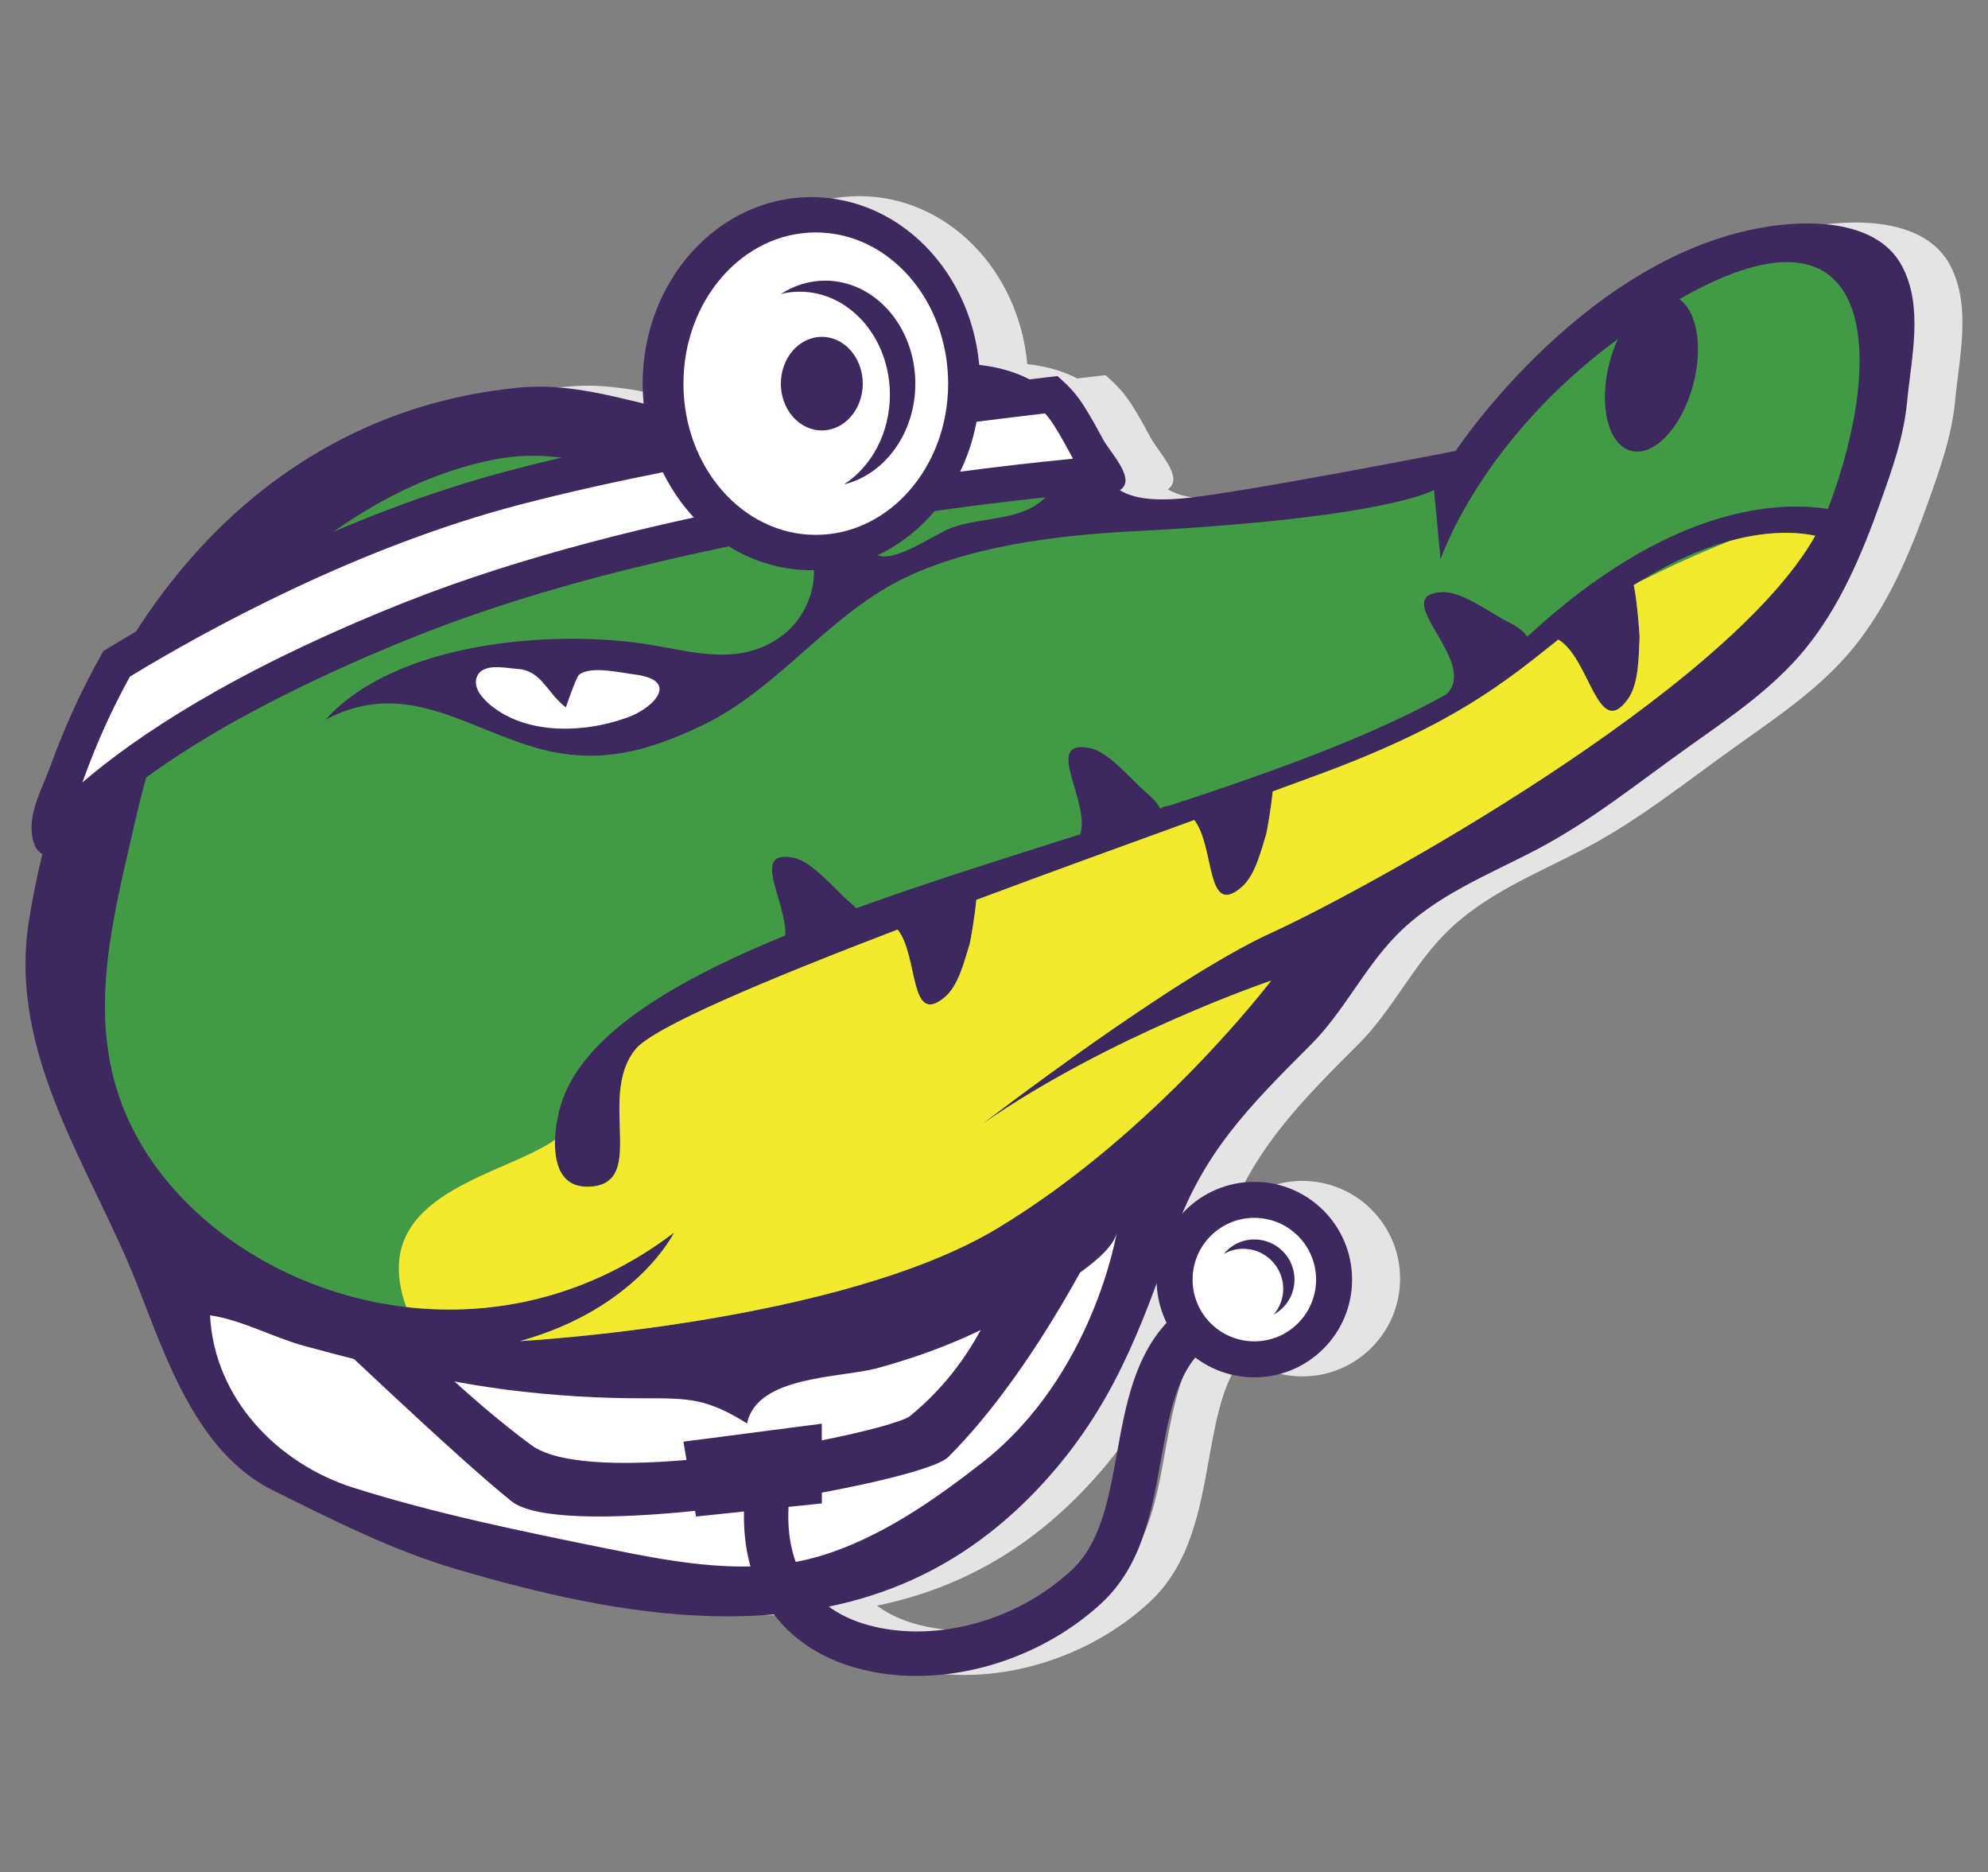 <svg id="Layer_1" xmlns="http://www.w3.org/2000/svg" viewBox="0 0 156.364 147.239"><rect x="0" y="0" width="156.364" height="147.239" fill="#808080" stroke="none"/><style>.st0{fill:#E4E4E5;} .st1{fill:#3E295E;} .st2{fill:#429946;} .st3{fill:#F3EA2F;} .st4{fill:#FFFFFF;}</style><path class="st0" d="M153.38 20.85c-1.78-3.336-6.39-3.596-9.653-3.22-14.86 1.708-25.45 17.76-25.45 17.76s-17.414 3.413-21.685 3.755c-2.322.184-3.735-.058-4.742-.666 1.334-.864-.74-2.92-1.34-4.042-.414-.766-.88-1.632-1.49-2.597-.45-.706-.986-1.347-1.597-1.905l-.47-.43-.634.074c-.483.055-1.014.117-1.586.185-1.196-.62-2.54-.972-3.935-1.13-.667-7.416-6.324-13.206-13.202-13.206-7.33 0-13.27 6.567-13.27 14.67 0 .532.03 1.055.08 1.57-2.328-.573-4.653-1.144-7.033-1.294-.914-.06-1.835-.055-2.768.035-13.372 1.287-23.48 8.823-30.11 19.174-.825.48-1.59.94-2.272 1.356l-.31.19-.18.318c-1.574 2.798-2.902 5.73-3.996 8.75-.588 1.62-1.623 3.415-1.463 5.197.024.28.07.524.13.734.15.503.404.806.717.95-.422 1.725-.78 3.47-1.064 5.228-1.705 10.63 4.944 19.537 8.542 28.74 2.26 5.784 4.698 13.135 10.622 16.082 4.612 2.295 9.487 4.757 14.44 6.21 6.484 1.9 13.24 3.5 19.963 3.69 1.73.05 3.406 0 5.04-.14 1.735 2.296 4.364 3.856 7.668 4.51 1.15.226 2.33.337 3.527.337 5.18 0 10.602-2.073 14.54-5.71 3.19-2.945 3.95-7.155 4.683-11.227.58-3.236 1.107-6.13 2.718-8.108 1.29.977 2.89 1.565 4.635 1.565 4.245 0 7.688-3.442 7.688-7.69 0-4.246-3.443-7.688-7.688-7.688-2.246 0-4.262.97-5.668 2.506 2.297-5.445 5.654-8.84 10.098-13.278 2.583-2.582 4.162-5.955 6.696-8.568 3.082-3.18 7.24-4.783 11.088-6.8 4.324-2.27 8.112-5.354 12.076-8.172 3.215-2.283 6.54-4.534 9.056-7.62 2.72-3.336 4.457-7.45 5.883-11.475.95-2.68 1.85-5.154 2.12-8 .318-3.4 1.303-7.41-.408-10.623zm-61.742 93.33c-.66 3.664-1.282 7.125-3.61 9.275-4.053 3.74-9.946 5.506-15.013 4.51-1.61-.318-2.958-.884-4.043-1.68 6.407-1.32 11.992-4.4 16.845-9.704 4.483-4.894 6.79-9.9 8.945-15.74.04 1.12.317 2.175.784 3.123-2.557 2.754-3.27 6.67-3.908 10.216z"/><path class="st1" d="M43.597 30.45c-.914-.06-1.837-.056-2.77.035-22.03 2.12-35.226 21.186-38.546 41.897-1.705 10.628 4.946 19.537 8.543 28.74 2.26 5.784 4.698 13.134 10.62 16.08 4.614 2.296 9.487 4.758 14.44 6.21 6.486 1.902 13.242 3.502 19.965 3.692 10.48.296 19.11-2.714 26.192-10.45 5.387-5.882 7.633-11.92 10.246-19.384 2.292-6.552 5.882-10.178 10.802-15.09 2.583-2.582 4.163-5.956 6.697-8.57 3.083-3.18 7.24-4.78 11.087-6.797 4.325-2.27 8.112-5.356 12.077-8.174 3.215-2.285 6.54-4.534 9.055-7.62 2.72-3.338 4.456-7.45 5.883-11.474.95-2.682 1.85-5.156 2.12-8.002.32-3.398 1.303-7.408-.41-10.62-1.777-3.336-6.385-3.596-9.65-3.22-14.86 1.707-25.45 17.76-25.45 17.76s-17.414 3.413-21.684 3.755c-6.22.495-5.915-2.07-8.757-6.555-3.094-4.884-9.865-4.46-14.818-3.36-4.976 1.104-8.2 4.318-13.557 3.516-4.063-.608-7.993-2.11-12.086-2.37z"/><path class="st2" d="M113.45 46.573c1.554-.076 3.81 1.674 5.167 2.337.796.393 1.27.78 1.506 1.17 11.12-10.296 19.663-10.682 23.656-10.047 4.69-12.4 3.694-25.128-11.35-16.696-.117.068-.225.133-.342.2 1.378.942 1.875 3.717 1.095 6.688-.884 3.367-3.076 5.71-4.894 5.233-1.818-.48-2.573-3.596-1.687-6.964.17-.65.392-1.26.647-1.824C116.36 34.68 113.306 44 113.306 44l-.515-5.466s-3.582 2.22-23.563 3.245c-6.21.317-14.037 1.24-19.492 4.433-5.257 3.077-8.958 8.193-14.527 10.85-4.704 2.246-8.667 3.185-13.713 1.55-5.41-1.748-9.965-5.142-15.89-2.01 5.505-6.134 17.878-7.135 25.476-5.902 3.537.575 7.2 1.754 10.486-.743 2.013-1.53 3.06-4.488 2.077-6.892-1.19-2.904-3.523-2.5-6.107-3.133-6.354-1.555-11.848-5.132-18.673-3.79-8.933 1.76-16.95 8.13-22.493 15.133-4.026 5.09-4.907 9.712-6.302 15.745-1.637 7.09-3.14 14.28.095 21.206 6.147 13.148 26.982 20.833 42.86 8.71 0 0-2.9 5.976-12.123 8.538 0 0 25.102-1.365 37.57-8.88 12.463-7.514 21.513-19.47 21.513-19.47s-12.636 4.27-22.71 11.272c0 0 14.855-11.44 22.71-15.027 7.465-3.408 35.885-18.997 42.795-31.235-2.04-.433-6.462-.636-12.888 3.05-.486.278-.944.554-1.387.83.273 1.312.47 3.917.455 4.194-.084 1.45-.035 3.56-.936 4.798-2.36 3.25-2.974-3.265-5.457-4.706-4.157 3.315-8.14 6.627-18.485 10.48-1.208.45-2.553.943-3.98 1.465-.124 1.316-.45 3.17-.518 3.388-.414 1.312-.858 3.254-1.974 4.18-2.792 2.328-2.034-3.193-3.674-5.322-5.336 1.935-11.327 4.11-17.143 6.28-.117 1.32-.46 3.263-.527 3.486-.413 1.31-.857 3.253-1.97 4.18-2.798 2.33-2.033-3.212-3.687-5.335-10.46 4.005-19.2 7.68-20.618 9.414-2.986 3.648.83 10.284-3.32 10.784-4.147.497-2.818-5.31-2.818-5.31.996-5.908 8.202-10.44 17.912-14.417.13-2.677-2.8-6.78.63-6.115 1.527.297 3.295 2.54 4.45 3.51.193.163.353.315.498.465 5.55-2.01 11.606-3.91 17.63-5.817.798-2.592-2.99-7.505.738-6.78 1.53.298 3.297 2.538 4.454 3.51.557.468.905.883 1.087 1.258l.2-.067-.112-.036c.258-.047.505-.12.76-.176 8.188-2.68 15.887-5.478 21.65-8.712 2.727-2.533-4.75-7.818-.298-8.043z"/><path class="st3" d="M142.78 42.137c-1.3-.275-3.577-.454-6.72.407-2.47.98-4.834 2.066-7.148 3.227-.13.083-.278.164-.408.246.273 1.313.47 3.918.455 4.195-.085 1.453-.036 3.562-.937 4.8-2.36 3.25-2.974-3.265-5.457-4.706-4.157 3.315-8.14 6.627-18.485 10.48-1.207.45-2.552.943-3.98 1.465-.123 1.315-.45 3.17-.517 3.387-.414 1.312-.858 3.254-1.974 4.18-2.793 2.328-2.035-3.193-3.675-5.322-5.336 1.935-11.327 4.11-17.143 6.28-.118 1.32-.46 3.263-.528 3.486-.413 1.31-.857 3.255-1.97 4.182-2.798 2.33-2.033-3.212-3.687-5.335-10.46 4.005-19.2 7.68-20.618 9.414-2.987 3.65.828 10.286-3.32 10.786-2.684.32-3.072-1.993-3.012-3.67-4.12 2.917-14.902 4.218-11.703 13.158 6.933.805 14.433-.792 21.068-5.858 0 0-2.902 5.977-12.124 8.54 0 0 25.1-1.366 37.568-8.882 12.464-7.513 21.514-19.468 21.514-19.468s-12.636 4.268-22.71 11.27c0 0 14.855-11.44 22.71-15.026 7.468-3.406 35.887-18.996 42.798-31.233z"/><path class="st4" d="M43.474 57.273c-1.78-.14-3.496-.68-4.852-1.782-.594-.48-1.467-1.383-1.112-2.263.45-1.12 2.246-.682 3.203-.617 1.912.13 2.305 1.914 3.802 3.026-.017-.012.805-2.376 1.022-2.557.902-.753 3.32-.16 4.368-.034 3.61.446 1.53 2.623-.52 3.372-1.77.65-3.882 1.01-5.91.855z"/><path class="st2" d="M74.776 41.538c-1.682.648-6.47 4.267-6.398.632.042-2.065 1.17-4.605 2.234-6.35 1.667-2.727 5.537-3.59 8.456-2.462 2.05.795 5.236 3.698 3.108 5.808-1.87 1.855-5.033 1.46-7.4 2.372z"/><path class="st4" d="M72.293 106.593c-1.068.368-2.153.7-3.25 1.002-2.888.795-9.51.57-10.282 4.357-3.166-1.96-4.493-1.984-8.2-1.977-3.377.007-6.756-.198-10.11-.6-5.615-.678-11.08-2.04-16.543-3.527-2.418-.658-4.954-2.06-7.386-2.395.323 6.5 5.276 11.664 11.293 13.562 6.527 2.058 13.232 3.423 19.932 4.782 5.474 1.11 11.284 2.22 16.768.582 4.665-1.395 8.954-4.383 12.745-7.347 8.766-6.858 10.583-18.13 10.583-18.13-.368 2.292-6.962 5.71-8.817 6.73-2.165 1.193-4.412 2.16-6.73 2.96z"/><path class="st1" d="M2.63 66.204c-.063-.21-.107-.455-.132-.735-.16-1.782.876-3.58 1.462-5.2 1.095-3.017 2.42-5.95 3.996-8.748l.178-.318.312-.19c6.144-3.754 18.443-10.57 31.792-14.05 15.2-3.958 34.647-6.43 42.303-7.312l.635-.073.47.428c.612.558 1.15 1.198 1.597 1.905.61.964 1.076 1.832 1.488 2.598.625 1.16 2.84 3.33 1.197 4.132-.913.446-2.81.176-3.887.284-2.755.275-5.506.597-8.252.958-7.78 1.023-15.528 2.35-23.173 4.12-6.726 1.56-13.404 3.45-19.823 6.004-2.653 1.056-5.278 2.186-7.857 3.408-5.73 2.715-11.405 5.862-16.276 9.96-1.132.952-2.098 2.04-3.177 3.035-1.2 1.106-2.43 1.224-2.853-.206z"/><path class="st4" d="M6.48 61.54c1.042-2.925 2.292-5.712 3.74-8.328 6.11-3.71 17.945-10.208 30.724-13.536 14.604-3.805 33.235-6.23 41.247-7.164.252.278.48.58.685.9.558.88.998 1.7 1.388 2.424.042.082.086.16.128.24-9.814.958-34.09 3.947-52.635 11.33C18.24 52.787 10.585 58.01 6.48 61.54z"/><ellipse class="st1" cx="63.818" cy="30.175" rx="13.269" ry="14.672"/><ellipse class="st4" cx="64.166" cy="30.174" rx="10.41" ry="11.893"/><ellipse class="st1" cx="64.639" cy="30.174" rx="3.221" ry="3.68"/><path class="st1" d="M64.903 22.072c-1.268 0-2.456.384-3.485 1.05.477-.117.975-.18 1.482-.18 3.917 0 7.092 3.627 7.092 8.103 0 3.027-1.455 5.66-3.607 7.052 3.205-.78 5.61-4.03 5.61-7.923 0-4.475-3.177-8.102-7.092-8.102zM94.158 102.15c-4.585 2.574-5.495 7.637-6.297 12.102-.66 3.665-1.282 7.126-3.61 9.276-4.054 3.74-9.947 5.507-15.015 4.51-2.654-.525-4.614-1.713-5.82-3.534-1.05-1.58-1.517-3.62-1.394-5.988l2.62-.272v-.85c5.11-.946 9.185-2.045 9.936-2.793 7.105-7.087 12.5-18.614 12.5-18.614L79.03 99.83s-1.407 6.615-7.446 11.535c-.507.413-3.275 1.186-6.946 1.92v-1.313l-10.884 1.416.242 1.438c-5.27.453-10.18.32-12.2-1.165-5.06-3.712-10.425-9.176-10.425-9.176l-7.146-1.032s11.688 11.182 16.01 14.62c1.833 1.455 7.895 1.428 14.437.755l.074.446 3.77-.393c-.06 2.902.597 5.476 1.98 7.56 1.72 2.588 4.505 4.33 8.06 5.03 1.148.228 2.33.34 3.526.34 5.18 0 10.6-2.076 14.54-5.71 3.19-2.946 3.95-7.158 4.68-11.23.764-4.24 1.422-7.9 4.57-9.67l-1.716-3.05z"/><circle class="st1" cx="98.658" cy="100.64" r="7.689"/><circle class="st4" cx="98.658" cy="100.64" r="4.857"/><path class="st1" d="M98.658 97.482c-.974 0-1.834.45-2.413 1.143.455-.254.97-.41 1.53-.41 1.743 0 3.156 1.412 3.156 3.157 0 .77-.286 1.466-.742 2.015.967-.54 1.628-1.56 1.628-2.747 0-1.745-1.414-3.158-3.158-3.158z"/></svg>
